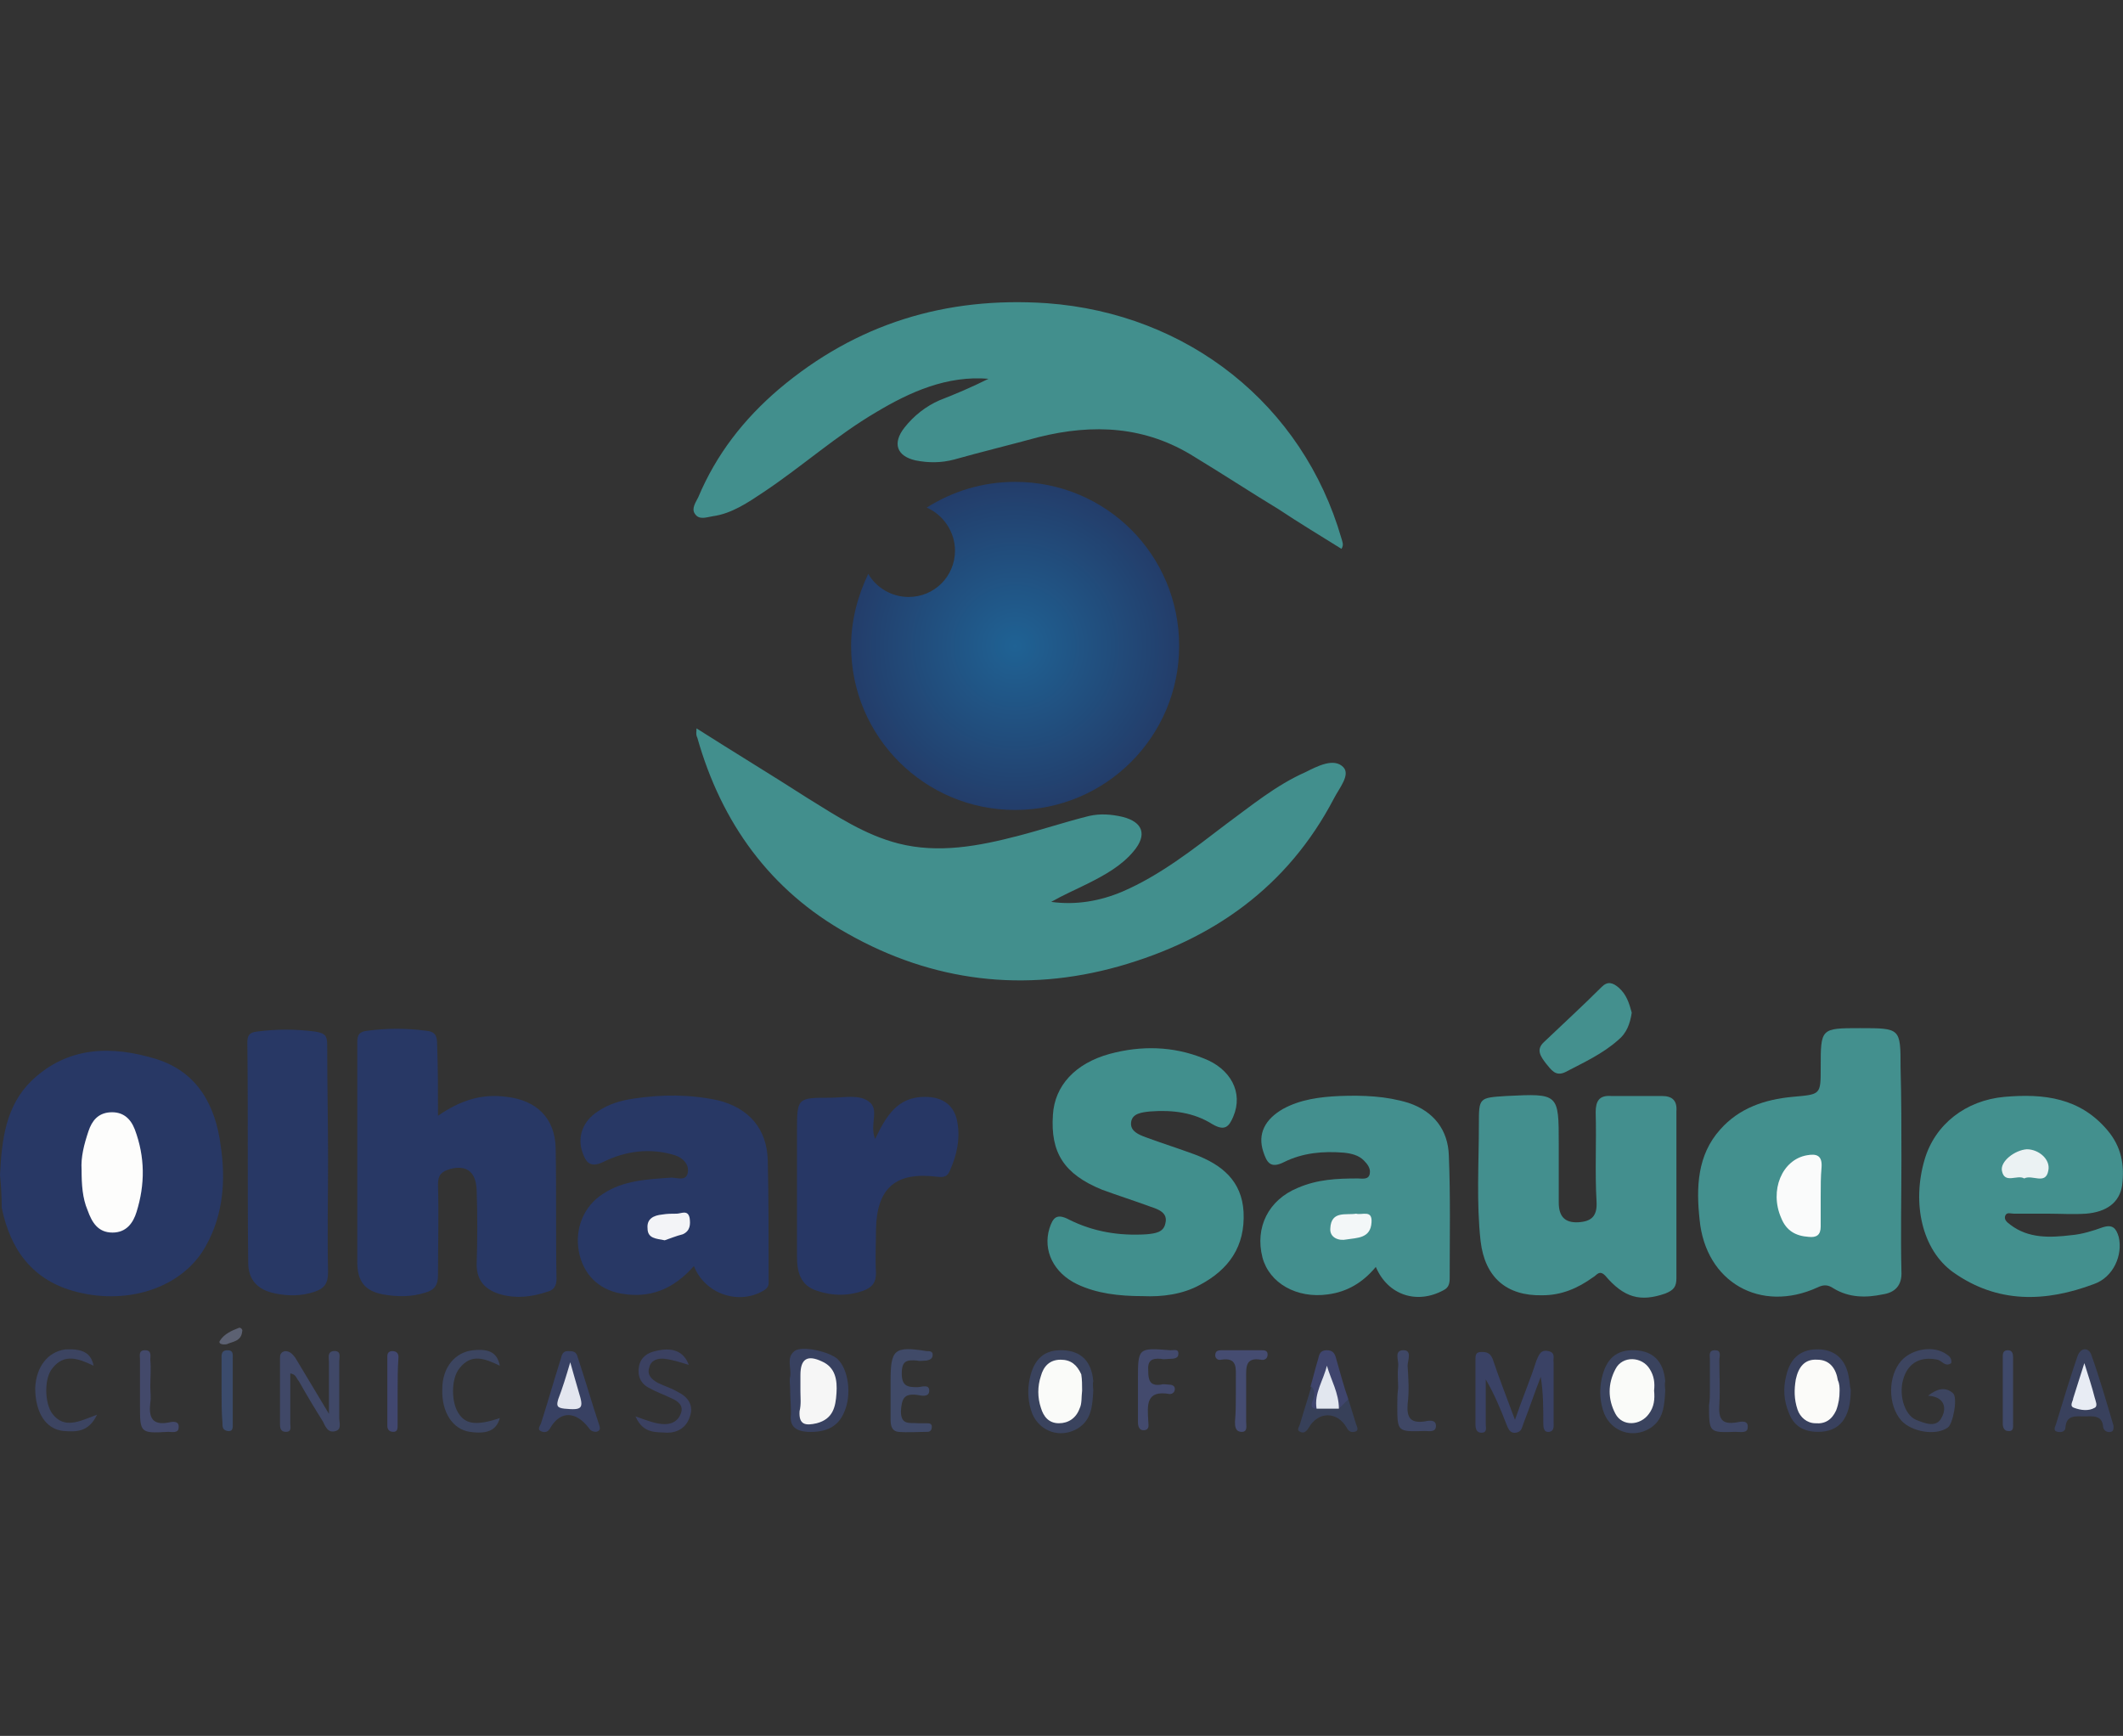 <?xml version="1.0" encoding="utf-8"?>
<!-- Generator: Adobe Illustrator 25.0.0, SVG Export Plug-In . SVG Version: 6.00 Build 0)  -->
<svg version="1.1" id="Camada_1" xmlns="http://www.w3.org/2000/svg" xmlns:xlink="http://www.w3.org/1999/xlink" x="0px" y="0px"
	 viewBox="0 0 247.2 202.1" style="enable-background:new 0 0 247.2 202.1;" xml:space="preserve">
<rect x="0" y="0" width="247.2" height="202.1" fill="#333333" stroke="none"/>
<style type="text/css">
	.st0{display:none;}
	.st1{display:inline;fill:#FFBA26;}
	.st2{display:inline;fill:#EDD3A3;}
	.st3{display:inline;fill:#EDEAF1;}
	.st4{display:inline;fill:#EBF1EC;}
	.st5{display:inline;fill:#F6E8E3;}
	.st6{display:inline;fill:#29BF92;}
	.st7{display:inline;fill:#896CA1;}
	.st8{display:inline;fill:#FF1D37;}
	.st9{display:inline;fill:#FEFEFE;}
	.st10{display:inline;fill:#FDFEFD;}
	.st11{display:inline;fill:#FDFDFD;}
	.st12{fill:#428F8D;}
	.st13{fill:#43908E;}
	.st14{fill:#283865;}
	.st15{fill:#418F8D;}
	.st16{fill:#438F8E;}
	.st17{fill:#273765;}
	.st18{fill:#44908E;}
	.st19{fill:#3A4265;}
	.st20{fill:#404867;}
	.st21{fill:#3A435E;}
	.st22{fill:#39415E;}
	.st23{fill:#384160;}
	.st24{fill:#3D4560;}
	.st25{fill:#39415D;}
	.st26{fill:#384163;}
	.st27{fill:#404A68;}
	.st28{fill:#3B4161;}
	.st29{fill:#3C4461;}
	.st30{fill:#3C4560;}
	.st31{fill:#454C71;}
	.st32{fill:#434A6D;}
	.st33{fill:#43496A;}
	.st34{fill:#3F4765;}
	.st35{fill:#3F456D;}
	.st36{fill:#374059;}
	.st37{fill:#3B4B6C;}
	.st38{fill:#41476F;}
	.st39{fill:#3F496A;}
	.st40{fill:#5C6172;}
	.st41{fill:#FAFBFB;}
	.st42{fill:#FDFDFC;}
	.st43{fill:#EBF2F3;}
	.st44{fill:#F3F7F8;}
	.st45{fill:#F3F4F7;}
	.st46{fill:#FAFBF9;}
	.st47{fill:#FBFBF9;}
	.st48{fill:#F6F6F6;}
	.st49{fill:#E8ECF4;}
	.st50{fill:#E3E6EF;}
	.st51{fill:#E2E7EF;}
	.st52{display:none;fill:#EEF5F6;}
	.st53{display:inline;}
	.st54{fill:#EF7F0C;}
	.st55{fill:#212C55;}
	.st56{fill:#EF800C;}
	.st57{fill:#1E4F9C;}
	.st58{fill:#1B4C9B;}
	.st59{fill:#1C4D9B;}
	.st60{fill:#1B4D9B;}
	.st61{fill:#1A4C9B;}
	.st62{fill:#1A4B9A;}
	.st63{fill:#1D4E9C;}
	.st64{fill:#1C4D9C;}
	.st65{fill:#2E5BA4;}
	.st66{fill:#2C59A2;}
	.st67{fill:#184A9A;}
	.st68{fill:#2C5AA3;}
	.st69{fill:#4C73B1;}
	.st70{fill:#F5AC5F;}
	.st71{fill:#3863A8;}
	.st72{fill:#F4A451;}
	.st73{fill:#FEFEFE;}
	.st74{fill:#FDFEFE;}
	.st75{fill:#FDFDFD;}
	.st76{fill:#F3F5FA;}
	.st77{fill:#FAFBFD;}
	.st78{fill:url(#SVGID_1_);}
</style>
<g class="st0">
	<path class="st1" d="M0,99.1c0.5-1,0.4-2.1,0.6-3.1c2.5-12.1,12-21,24.2-22.6c0.9-0.1,1.8-0.2,2.7-0.2c11.1,0,22.2,0,33.2,0
		c1.7,0,3,0.8,3.8,2.3c0.7,1.4,0.5,2.9-0.4,4.2c-0.9,1.2-2.2,1.6-3.7,1.7c-1.7,0-3.4,0-5,0c-9.1,0-18.2-0.1-27.2,0
		c-9.4,0-17.2,6.3-19.4,15.5c-3,12.3,6.4,24.6,19.1,24.8c10.8,0.1,21.6,0,32.4,0c2.6,0,4.2,1.2,4.7,3.4c0.4,2.2-1.2,4.4-3.4,4.7
		c-0.4,0-0.7,0-1.1,0c-10.6,0-21.1,0-31.7,0c-14.9-0.1-26.6-10.4-28.5-25.2c0-0.3,0.1-0.6-0.3-0.7c0-0.2,0-0.3,0-0.5
		c0.2-1.3,0.2-2.6,0-3.8C0,99.4,0,99.3,0,99.1z"/>
	<path class="st2" d="M0,99.6c0.4,1.3,0.4,2.6,0,3.8C0,102.1,0,100.9,0,99.6z"/>
	<path class="st3" d="M100.3,0.2c0-0.1,0-0.1,0-0.2c0.8,0,1.6,0,2.4,0c0,0.1,0,0.1,0,0.2C101.9,0.8,101.1,0.8,100.3,0.2z"/>
	<path class="st4" d="M247.2,100.5c0.1,0,0.1,0,0.2,0c0,0.7,0,1.4,0,2.2h-0.1h-0.1C246.6,102,246.6,101.3,247.2,100.5z"/>
	<path class="st5" d="M102.5,202.8c0,0.1,0,0.1,0,0.2c-0.7,0-1.4,0-2.2,0c0-0.1,0-0.1,0-0.2C101,202.2,101.7,202.2,102.5,202.8z"/>
	<path class="st6" d="M247.2,100.5c0,0.7,0,1.4,0,2.2c-0.8,8.8-4.3,16.1-11.4,21.6c-3.7,2.9-8,4.2-12.5,5c-4,0.8-8,0.7-12.1,0.7
		c-44.3,0-88.6,0-132.9,0c-3.4,0-5.1-1.7-5.1-5.1c0-8.4,0-16.8,0-25.2c0-7.1,0-14.2-0.1-21.3c-0.1-3,1.8-5.3,5.3-5.3
		c29.8,0.1,59.7,0,89.5,0c14.3,0,28.6,0,42.8,0c3,0,5.9,0,8.9,0.1c13.8,0.2,25.8,11,27.4,24.7C247,98.8,247.1,99.7,247.2,100.5z"/>
	<path class="st7" d="M100.3,0.2c0.8,0,1.6,0,2.4,0c13.4,1,23.6,9.7,26.5,22.6c0.4,1.8,0.6,3.6,0.6,5.5c0,10.8,0,21.5,0,32.3
		c0,1.8-0.7,3.3-2.4,4.1c-1.5,0.7-3,0.5-4.3-0.6c-1.1-0.9-1.5-2.1-1.5-3.5c0-10.7,0.1-21.4,0-32.1c-0.1-8.2-4-14.3-11.3-18
		c-12.5-6.3-27.5,2-29,15.9c-0.1,1.1-0.2,2.2-0.2,3.2c0,10.4,0,20.9,0,31.3c0,1.9-1,3.3-2.8,3.9c-1.6,0.6-3.3,0-4.4-1.3
		c-0.7-0.8-0.9-1.8-0.9-2.9c0-10.8-0.1-21.6,0-32.4C73.2,14.3,83.2,2.8,97,0.5C98.1,0.4,99.2,0.3,100.3,0.2z"/>
	<path class="st8" d="M102.5,202.8c-0.7,0-1.4,0-2.2,0c-13.8-0.7-23.8-10.4-26.5-21.9c-0.5-2.1-0.8-4.3-0.8-6.4c0-10.7,0-21.4,0-32
		c0-3.3,2.8-5.4,5.6-4.2c1.6,0.7,2.5,2.1,2.5,4.1c0,10.6-0.1,21.2,0,31.8c0.1,8.5,4,14.9,11.7,18.6c12.3,5.9,26.9-2.2,28.6-15.7
		c0.1-1.1,0.2-2.2,0.2-3.3c0-10.5,0-21,0-31.4c0-3.2,2.9-5.2,5.6-4c1.7,0.8,2.5,2.2,2.5,4c0,3.8,0,7.5,0,11.3c0,7.1,0.1,14.2,0,21.2
		c-0.2,12.8-8.8,23.8-21.2,27.1C106.6,202.4,104.5,202.7,102.5,202.8z"/>
	<path class="st6" d="M17.8,52c1.1,0,2.2,0.3,3.2,1c0.3,0.2,0.8,0.4,0.5,0.9s-0.7,0.3-1.1,0c-2.5-1.8-5.6-0.5-6.8,1.6
		c-1.1,2-0.9,4.4,0.7,6.1c1.6,1.7,3.9,2,5.9,0.8c0.1-0.1,0.2-0.1,0.3-0.2c0.3-0.2,0.7-0.5,1,0c0.4,0.5-0.1,0.8-0.4,1.1
		c-1.2,0.9-2.6,1.2-4.1,1c-3.2-0.4-5.6-3.4-5.4-6.6C11.8,54.4,14.4,52,17.8,52z"/>
	<path class="st6" d="M63.8,62.7c-2.2,1.8-4.7,1.8-6.2,0c-1.5-1.7-1.4-4.4,0.3-6c1.3-1.2,2.9-1.4,4.5-0.9c1.5,0.5,2.4,1.6,2.7,3.2
		c0.2,1.2,0.1,2.5,0.1,3.7c0,0.5,0.1,1.2-0.5,1.3C63.8,64.1,63.9,63.3,63.8,62.7z"/>
	<path class="st6" d="M32.7,59.8c0-1.1,0-2.2,0-3.2c0-0.4,0-0.8,0.4-0.9c0.4-0.1,0.7,0.1,0.8,0.5c0.1,0.5,0.4,0.2,0.6,0.1
		c3.4-1.7,6.1-0.1,6.1,3.7c0,1.1,0,2.2,0,3.2c0,0.4-0.1,0.8-0.7,0.8c-0.5,0-0.5-0.4-0.5-0.8c0-1.3,0-2.6,0-3.8c0-1.1-0.4-2-1.4-2.4
		c-1.1-0.5-2.2-0.4-3.2,0.3c-0.6,0.4-0.9,1.1-0.9,1.9c0,1.3,0,2.6,0,4c0,0.5,0,1-0.6,0.9c-0.5,0-0.6-0.5-0.6-0.9
		C32.7,62,32.7,60.9,32.7,59.8z"/>
	<path class="st6" d="M51.4,55.6c1-0.1,1.9,0.3,2.7,1.1c0.3,0.3,0.6,0.6,0.2,1c-0.3,0.3-0.6,0-0.9-0.2c-1.5-1.1-2.9-1.2-4-0.2
		c-1.1,0.9-1.3,2.9-0.5,4.2c0.8,1.4,2.7,1.9,4.3,1c0.4-0.2,0.8-0.6,1.1-0.1c0.4,0.6-0.2,0.8-0.5,1c-1.4,1-3.5,0.8-4.9-0.2
		c-1.4-1.1-1.9-3.1-1.3-4.9C48,56.6,49.5,55.6,51.4,55.6z"/>
	<path class="st6" d="M23.7,57.3c0-1.5,0-3,0-4.4c0-0.4,0-0.9,0.6-0.9s0.5,0.5,0.5,0.9c0,2.7,0,5.4,0,8c0,1,0.1,1.9,1.4,1.9
		c0.3,0,0.5,0.3,0.5,0.6c0,0.4-0.3,0.5-0.7,0.6c-1.1,0.2-2.2-0.8-2.2-2.2C23.6,60.4,23.7,58.9,23.7,57.3L23.7,57.3z"/>
	<path class="st6" d="M28.5,59.7c0-1.1,0-2.2,0-3.3c0-0.4,0.1-0.7,0.6-0.7s0.6,0.3,0.6,0.7c0,2.3,0,4.6,0,6.9c0,0.4-0.1,0.8-0.6,0.8
		s-0.6-0.4-0.6-0.8C28.5,62,28.5,60.9,28.5,59.7z"/>
	<path class="st6" d="M44.7,59.9c0,1.1,0,2.2,0,3.2c0,0.4,0,0.9-0.5,0.9s-0.7-0.4-0.7-0.8c0-2.2,0-4.5,0-6.7c0-0.4,0.1-0.8,0.6-0.8
		c0.6,0,0.6,0.5,0.6,0.9C44.7,57.6,44.7,58.7,44.7,59.9z"/>
	<path class="st6" d="M31.2,52.1c0,0.4-1.8,2.3-2.2,2.3c-0.3,0-0.4-0.1-0.6-0.4c-0.1-0.2-0.1-0.5,0.1-0.7c0.6-0.6,1.1-1.2,1.8-1.8
		C30.7,51.3,31.2,51.6,31.2,52.1z"/>
	<path class="st6" d="M45.1,53.2C45,53.6,44.8,54,44.2,54c-0.5,0-0.8-0.3-0.8-0.8s0.3-0.8,0.8-0.9C44.7,52.3,45,52.7,45.1,53.2z"/>
	<path class="st9" d="M143.8,93.8c-0.3-3.3-3.2-6.2-6.7-6.7c-3.6-0.5-7.1,1.7-8.4,5c-0.4,1-0.5,2-0.5,3.1c0,3.8,0,7.5,0,11.3
		c0,0.3,0,0.6,0,0.8c-0.1,1.2-0.8,2.1-1.9,2c-1,0-1.7-0.8-1.7-2.1c0-3,0-6.1,0-9.1c0-1.4,0.2-2.8-0.2-4.2l0,0c-0.2-3.2-2.7-6-6-6.8
		c-3.4-0.8-6.9,0.8-8.6,3.8c-0.7,1.3-1,2.7-1,4.1c0,3.8,0,7.7,0,11.5c0,0.4,0,0.7,0,1.1c-0.2,1-1,1.7-1.9,1.6
		c-1-0.1-1.6-0.7-1.6-1.7c0-4.8-0.2-9.5,0.1-14.3c0.3-4.3,3.8-8.3,8.2-9.4c4.8-1.3,8.9,0.1,12.1,3.9c0.6,0.7,0.8,0.8,1.5,0
		c4.2-5.5,13.5-6.5,18.8,0.9c2.4-3.3,5.5-5.3,9.7-5.2c4.1,0,7.4,1.8,9.8,5.2c0.6-0.6,1-1.2,1.6-1.7c3.2-3.1,7-4.2,11.3-3
		c4.4,1.2,7.1,4.3,8.2,8.7c0.2,0.9,0.2,1.7,0.2,2.6c0,3.9,0,7.8,0,11.6c0,1.6-0.6,2.5-1.8,2.5s-1.8-0.9-1.8-2.6c0-4,0-8,0-12
		c-0.1-3.9-2.9-7.1-6.8-7.7c-3.8-0.6-7.5,1.8-8.7,5.5c-0.1,0.4-0.2,0.8-0.2,1.2c0.1,0.1,0.1,0.1,0.1,0.1l-0.1,0.1
		c-0.3,0.5-0.2,1-0.2,1.5c0,3.8,0,7.7,0,11.5c0,1.5-0.7,2.4-1.8,2.3c-1.1,0-1.8-0.9-1.8-2.4c0-3.9,0-7.8,0-11.8
		c0-4.6-3.5-8.2-7.9-8.1c-4.5,0-7.9,3.6-7.9,8.2c0,3.9,0,7.8,0,11.8c0,1.5-0.7,2.3-1.8,2.3s-1.8-0.9-1.8-2.3c0-3.9,0-7.8,0-11.6
		C143.9,94.9,144.1,94.3,143.8,93.8L143.8,93.8z"/>
	<path class="st9" d="M214.3,95c-0.3-3.3-3.1-6.5-6.5-7.5c-3.7-1.1-7.7,0.2-10,3.2c-2.7,3.4-2.7,8-0.1,11.5c2.6,3.5,7,4.6,11.2,3
		c0.3-0.1,0.5-0.2,0.8-0.3c1.1-0.4,2-0.1,2.5,0.8c0.4,0.9,0.1,2-1,2.5c-4.2,1.9-8.4,2.1-12.4-0.3c-3.8-2.2-6-5.6-6.5-10
		c0-0.2-0.1-0.5-0.2-0.7c-0.2-0.4-0.2-0.7,0-1.1c0.3-1.7,0.7-3.3,1.4-4.9c2.3-5.8,9-8.1,13.4-7.6c5.4,0.6,10.1,5,11.2,10.4
		c0.3,1.5,0.2,2.9,0.2,4.4c0,2.9,0,5.8,0,8.8c0,1.6-0.6,2.4-1.9,2.4c-1.2,0-1.8-0.8-1.8-2.3c0-3.4,0-6.9,0-10.3
		c0-0.6,0.1-1.1-0.2-1.6C214.2,95.2,214.2,95.1,214.3,95C214.2,95,214.3,95,214.3,95z"/>
	<path class="st10" d="M95,96.6c0-3.4,0-6.9,0-10.3c0-1.6,0.6-2.4,1.8-2.4c1.2,0,1.8,0.8,1.8,2.3c0,6.9,0,13.9,0,20.8
		c0,1.7-1.2,2.7-2.6,2c-0.8-0.4-1.1-1.1-1-2C95,103.7,95,100.1,95,96.6z"/>
	<path class="st10" d="M109.8,124.1c-1.7,1.5-3.5,1.9-5.4,0.9c-1.6-0.8-2.6-2.7-2.4-4.5c0.2-2,1.4-3.5,3.3-4.1
		c2.9-0.9,5.9,1.2,6,4.2c0,1.2,0,2.3,0,3.5c0,0.6,0.3,1.3-0.6,1.4S110,124.7,109.8,124.1z"/>
	<path class="st10" d="M148.7,121.2c-1,0-1.9,0-2.9,0c-0.7,0-0.7,0.2-0.5,0.8c0.5,1.8,2.7,2.7,4.6,1.9c0.2-0.1,0.4-0.2,0.5-0.3
		c0.4-0.3,0.9-0.6,1.2,0c0.4,0.7-0.2,0.9-0.7,1.1c-1.7,1-3.9,0.9-5.4-0.2s-2.2-3.2-1.6-5.3c0.5-1.8,2.1-3.1,3.9-3.2
		c2-0.1,3.6,0.8,4.3,2.6c0.1,0.4,0.2,0.8,0.3,1.2c0.2,0.9-0.1,1.4-1.1,1.3C150.5,121.1,149.6,121.2,148.7,121.2z"/>
	<path class="st10" d="M212.2,120.8c0,2.8-1.9,4.7-4.6,4.7c-2.7,0-4.7-2-4.7-4.7s2-4.7,4.7-4.7C210.2,116.1,212.2,118.1,212.2,120.8
		z"/>
	<path class="st11" d="M168.2,125.5c-1.2,0-2.4-0.3-3.3-1.1c-0.4-0.3-0.7-0.6-0.3-1.1c0.4-0.4,0.8-0.4,1.1,0c1,0.9,2.2,1,3.4,0.8
		c0.7-0.1,1.2-0.4,1.3-1.2c0.1-0.7-0.5-1.1-1.1-1.3c-0.9-0.3-1.8-0.4-2.7-0.7c-1.1-0.4-1.9-1-1.9-2.3s0.8-1.9,2-2.3
		c1.6-0.5,3.1-0.3,4.4,0.9c0.3,0.3,0.7,0.7,0.3,1.1s-0.8,0.3-1.2-0.1c-0.8-0.8-1.8-0.8-2.8-0.7c-0.6,0.1-1.2,0.3-1.3,1.1
		c-0.1,0.7,0.4,1,1,1.2c0.5,0.2,1.1,0.3,1.6,0.4c2.2,0.5,3.2,1.4,3,2.9C171.7,124.5,170.2,125.5,168.2,125.5z"/>
	<path class="st11" d="M187.6,125.5c-1.5,0-2.7-0.3-3.6-1.1c-0.4-0.3-0.6-0.7-0.2-1.1c0.4-0.4,0.8-0.3,1.1,0c1,0.9,2.2,0.9,3.4,0.8
		c0.7-0.1,1.2-0.5,1.3-1.2c0-0.7-0.5-1.1-1.1-1.2c-0.8-0.2-1.7-0.4-2.5-0.7c-1.4-0.4-2-1.2-2-2.4c0-1.1,0.7-2,2.1-2.3
		c1.6-0.4,3.1-0.2,4.3,1c0.3,0.3,0.6,0.6,0.2,1c-0.3,0.3-0.8,0.3-1.1,0c-0.9-0.9-1.9-0.9-3-0.8c-0.6,0.1-1.1,0.4-1.1,1
		s0.3,1,0.9,1.1c0.6,0.2,1.1,0.4,1.7,0.5c0.6,0.1,1.1,0.3,1.6,0.5c0.9,0.4,1.4,1,1.4,2s-0.5,1.7-1.3,2.2
		C189,125.4,188.2,125.6,187.6,125.5z"/>
	<path class="st11" d="M128.3,125.5c-2,0-3.8-1.2-4.4-3.1c-0.7-2,0-4.2,1.6-5.4c1.5-1.1,3.6-1.2,5.2-0.1c0.2,0.2,0.4,0.3,0.6,0.5
		c0.3,0.3,0.6,0.7,0.2,1.1c-0.4,0.4-0.7,0.2-1-0.1c-0.5-0.5-1.1-0.8-1.8-0.9c-1.5-0.2-2.6,0.4-3.2,1.6c-0.7,1.4-0.5,3.1,0.6,4.1
		c0.9,0.9,2.5,1.2,3.8,0.6c0.2-0.1,0.4-0.2,0.5-0.3c0.4-0.2,0.8-0.4,1.1,0c0.4,0.5,0,0.8-0.4,1.1
		C130.2,125.2,129.3,125.5,128.3,125.5z"/>
	<path class="st11" d="M96.8,82.9c-1,0-1.9-0.8-1.9-1.9c0-1,0.8-1.8,1.8-1.8s1.9,0.8,1.9,1.9C98.6,82.1,97.8,82.9,96.8,82.9z"/>
	<path class="st6" d="M94.7,85.7c0,7.3,0,14.6,0,21.9h-0.1C94.6,100.3,94.6,93,94.7,85.7C94.7,85.7,94.7,85.7,94.7,85.7z"/>
	<path class="st6" d="M186.7,107.9c0-4.9,0-9.7,0-14.6h0.1c0,4.9,0,9.7,0,14.6C186.8,107.9,186.8,107.9,186.7,107.9z"/>
	<path class="st6" d="M124.3,94c0,4.6,0,9.2,0,13.9c-0.4-0.2-0.2-0.5-0.2-0.7c0-4,0-8.1,0-12.1C124.1,94.8,123.9,94.3,124.3,94
		L124.3,94z"/>
	<path class="st6" d="M167.2,94c0-0.1,0-0.1,0-0.2c0.3,0.2,0.2,0.6,0.2,0.9c0,4.2,0,8.4,0,12.6c0,0.2,0,0.3-0.3,0.4
		C167.2,103.1,167.2,98.6,167.2,94z"/>
	<path class="st6" d="M143.8,93.8c0,4.6,0,9.3,0,13.9c-0.4-0.2-0.3-0.5-0.3-0.7c0-4,0-8.1,0-12.1C143.5,94.5,143.4,94.1,143.8,93.8
		L143.8,93.8z"/>
	<path class="st6" d="M214.3,95c0,0.1,0.1,0.1,0,0.2c0,4.3,0,8.5,0,12.8c-0.1,0-0.2,0-0.3,0c0-2.5,0-5,0-7.5c0-1.4,0-2.9,0-4.3
		C214,95.7,213.9,95.3,214.3,95z"/>
	<path class="st6" d="M192,96c0,0.4,0,0.7,0,1.1c0,0.3-0.1,0.5-0.1,0.8h-0.1c0-0.8,0-1.6,0-2.3h0.1C191.9,95.7,192,95.9,192,96z"/>
	<path class="st9" d="M63.9,59.9c0,1.8-1.3,3.1-3.1,3.1s-3.2-1.5-3.1-3.3c0.1-1.7,1.5-3.1,3.2-3.1C62.6,56.6,63.9,58,63.9,59.9z"/>
	<path class="st6" d="M109.9,120.8c0,2-1.3,3.3-3.3,3.3c-1.8,0-3.2-1.4-3.2-3.3s1.4-3.4,3.3-3.4C108.7,117.5,110,118.9,109.9,120.8z
		"/>
	<path class="st6" d="M145.3,120c0.3-1.5,1.1-2.3,2.4-2.5c1.6-0.2,2.7,0.4,3.2,1.7c0.2,0.5,0.3,0.8-0.5,0.8
		C148.8,119.9,147.1,120,145.3,120z"/>
	<path class="st6" d="M210.7,120.9c0,2-1.3,3.3-3.3,3.3c-1.9,0-3.2-1.4-3.2-3.3c0-2,1.4-3.3,3.3-3.3
		C209.5,117.5,210.7,118.8,210.7,120.9z"/>
</g>
<g>
	<path class="st12" d="M115.1,44.1c-4.8-0.4-9.1,1.5-13.1,3.9c-4.6,2.7-8.6,6.3-13.1,9.3c-1.8,1.2-3.7,2.5-5.9,2.8
		c-0.7,0.1-1.6,0.5-2.1-0.3c-0.4-0.6,0.1-1.3,0.4-1.9c2.1-5,5.3-9.1,9.4-12.6c9-7.6,19.4-10.8,31.2-10c16.4,1.2,29.8,11.8,34.3,27.4
		c0.1,0.4,0.3,0.7,0,1.2c-2.4-1.5-4.9-3-7.3-4.6c-3.3-2-6.5-4.1-9.8-6.1c-5.7-3.6-11.8-3.9-18.2-2.3c-3.3,0.9-6.6,1.7-9.8,2.6
		c-1.5,0.4-3,0.4-4.5,0.1c-2.2-0.5-2.7-2-1.3-3.8c1.1-1.4,2.5-2.5,4.1-3.2C111.2,45.9,113.1,45.1,115.1,44.1z"/>
	<path class="st12" d="M81.1,84.8c4.4,2.8,8.7,5.4,12.9,8.1c3.4,2.1,6.7,4.3,10.6,5.3c4.7,1.2,9.4,0.3,14-0.9
		c2.7-0.7,5.4-1.6,8.2-2.3c1.3-0.3,2.6-0.2,3.9,0.1c2.4,0.6,2.9,2.1,1.3,4c-1.4,1.7-3.4,2.8-5.4,3.8c-1.4,0.7-2.8,1.3-4.2,2.1
		c2.9,0.4,5.7-0.1,8.3-1.2c4.4-1.9,8.2-4.9,12-7.8c3-2.2,5.9-4.6,9.3-6.1c1.4-0.7,3.3-1.7,4.4-0.6c0.9,0.9-0.5,2.5-1.1,3.7
		c-5.4,10.3-14.1,16.4-25,19.5c-11,3.1-21.7,1.8-31.6-3.8c-9-5-14.7-12.9-17.5-22.8C81,85.5,81.1,85.2,81.1,84.8z"/>
	<path class="st13" d="M221.4,135c0,4.3-0.1,8.7,0,13c0.1,1.7-0.8,2.5-2.2,2.7c-1.9,0.4-3.9,0.4-5.7-0.7c-0.6-0.4-1.1-0.5-1.9-0.1
		c-6.6,3-13-0.6-13.7-7.9c-0.4-3.7-0.3-7.5,2.4-10.5c2.2-2.5,5.2-3.5,8.4-3.8c3.3-0.3,3.3-0.2,3.3-3.4c0-4.6,0-4.6,4.6-4.6
		c4.7,0,4.7,0,4.7,4.6C221.4,127.9,221.4,131.4,221.4,135C221.4,135,221.4,135,221.4,135z"/>
	<path class="st14" d="M0,136.8c0.2-4.2,0.7-8.1,3.7-11c4.2-4,9.3-4.1,14.5-2.5c4.8,1.5,6.9,5.4,7.5,10.1c0.6,4,0.3,8-1.7,11.6
		c-2.6,4.8-8.9,7-15.1,5.4c-5.1-1.3-7.7-4.9-8.7-9.8C0.2,139.1,0.1,137.8,0,136.8z"/>
	<path class="st14" d="M51,129.9c2.6-1.8,5.1-2.6,8-2.2c3.5,0.4,5.6,2.5,5.7,5.9c0.1,5.1,0,10.2,0.1,15.3c0,0.8-0.3,1.3-1.1,1.5
		c-1.8,0.6-3.6,0.8-5.4,0.3c-1.7-0.5-2.8-1.5-2.8-3.5c0.1-2.9,0.1-5.8,0-8.7c-0.1-2.1-1.2-2.9-3.1-2.4c-1,0.3-1.4,0.7-1.4,1.8
		c0.1,3.5,0,7.1,0,10.6c0,1.1-0.4,1.7-1.5,2c-1.6,0.5-3.2,0.5-4.9,0.2c-2.1-0.4-3-1.5-3-3.8c0-8.5,0-17,0-25.5
		c0-0.9,0.2-1.3,1.2-1.4c2.3-0.3,4.5-0.3,6.8,0c1.1,0.1,1.3,0.6,1.3,1.6C51,124.3,51,126.9,51,129.9z"/>
	<path class="st15" d="M133.1,150.9c-2.8,0-5.4-0.3-7.7-1.4c-2.7-1.3-4-3.9-3.2-6.5c0.4-1.2,0.8-1.8,2.3-1c2.8,1.4,5.8,1.9,9,1.7
		c1-0.1,2-0.2,2.2-1.3c0.3-1.2-0.8-1.6-1.7-1.9c-1.9-0.7-3.8-1.3-5.7-2c-4.4-1.8-6-4.3-5.7-8.7c0.2-3.4,2.6-6,6.6-7.1
		c3.7-1,7.4-0.9,10.9,0.5c3.2,1.2,4.7,4,3.5,6.8c-0.5,1.2-1,1.7-2.4,0.9c-2.2-1.4-4.7-1.7-7.3-1.5c-0.9,0.1-2.1,0.2-2.2,1.3
		c-0.1,1,0.9,1.4,1.7,1.7c1.9,0.7,3.8,1.3,5.7,2c3.2,1.2,5.5,3.1,5.7,6.7c0.2,4-1.7,6.7-5.1,8.5C137.7,150.7,135.3,151,133.1,150.9z
		"/>
	<path class="st16" d="M195.2,139.2c0,3.2,0,6.4,0,9.6c0,1-0.3,1.4-1.3,1.8c-2.9,1-4.8,0.5-7-2.1c-0.7-0.7-1,0-1.4,0.2
		c-1.8,1.3-3.7,2.1-5.9,2.1c-4.2,0.1-6.7-2.1-7.2-6.3c-0.5-4.5-0.2-9.1-0.2-13.6c0-3.1,0-3.1,3.2-3.3c6.1-0.3,6.1-0.3,6.1,5.6
		c0,2.3,0,4.5,0,6.8c0,1.5,0.6,2.4,2.3,2.3c1.5-0.1,2.2-0.7,2.1-2.4c-0.2-3.5,0-6.9-0.1-10.4c0-1.3,0.4-2,1.8-1.9c1.9,0,3.9,0,5.9,0
		c1.2,0,1.8,0.5,1.7,1.8C195.2,132.8,195.2,136,195.2,139.2z"/>
	<path class="st13" d="M238.5,141.3c-1.3,0-2.6,0-4,0c-0.4,0-0.8-0.2-1,0.2c-0.2,0.5,0.2,0.8,0.6,1.1c2.1,1.6,4.6,1.5,7.1,1.2
		c1.2-0.1,2.5-0.5,3.6-0.9c1.2-0.4,1.6,0.1,1.9,1.1c0.5,2.1-0.6,4.7-2.9,5.5c-5.6,2.1-11.2,2.3-16.4-1.4c-3.6-2.6-4.8-8-3.3-13.1
		c1.2-4.1,4.8-6.9,9.3-7.3c4.6-0.4,8.8,0.1,12,3.9c1.6,1.9,2,4,1.7,6.4c-0.3,2-1.8,3.1-4.2,3.3C241.4,141.4,239.9,141.3,238.5,141.3
		C238.5,141.3,238.5,141.3,238.5,141.3z"/>
	<path class="st16" d="M160.2,147.5c-1.5,1.8-3.3,2.9-5.6,3.2c-3.6,0.5-6.8-1.3-7.6-4.3c-0.9-3.5,0.7-6.7,4.1-8.1
		c2.3-1,4.6-1.1,7-1.1c0.5,0,1.3,0.2,1.4-0.6c0.1-0.6-0.3-1.1-0.7-1.5c-0.6-0.6-1.4-0.8-2.3-0.9c-2.4-0.2-4.8,0-7,1.1
		c-1.6,0.8-2,0-2.4-1.2c-0.7-2.1,0.2-3.8,2.3-5c2-1.1,4.3-1.4,6.6-1.5c2.7-0.1,5.4,0,8,0.8c3,1,4.6,3.2,4.7,6.1
		c0.2,4.8,0.1,9.6,0.1,14.3c0,0.6-0.1,1.1-0.7,1.4C165,151.9,161.6,150.8,160.2,147.5z"/>
	<path class="st14" d="M80.8,147.4c-2.4,2.7-5.1,3.8-8.5,3.2c-2.7-0.5-4.4-2.3-4.9-4.9c-0.5-2.7,0.6-5.3,2.8-6.7
		c2.4-1.6,5.2-1.7,8-1.9c0.6,0,1.8,0.5,1.9-0.7c0.1-0.9-0.6-1.6-1.5-1.9c-2.9-0.9-5.8-0.5-8.4,0.8c-1.5,0.7-2,0-2.4-1.2
		c-0.6-1.8,0.1-3.6,1.8-4.7c1.3-0.9,2.8-1.3,4.2-1.5c3.3-0.5,6.5-0.5,9.8,0.2c3.6,0.9,5.7,3.3,5.8,7c0.1,4.6,0.1,9.2,0.1,13.8
		c0,0.5,0.1,0.9-0.5,1.3C86.1,152,82.1,150.7,80.8,147.4z"/>
	<path class="st17" d="M101.9,132.6c1.3-2.7,2.6-4.9,5.8-4.9c2.1,0,3.5,1,3.8,3.1c0.3,1.9-0.1,3.7-0.9,5.5c-0.3,0.7-0.7,0.8-1.5,0.7
		c-4.8-0.6-7,1.3-7.1,6.1c0,1.7-0.1,3.4,0,5.1c0,1.1-0.4,1.6-1.3,2c-1.8,0.7-3.7,0.7-5.5,0.1c-2-0.6-2.4-2.2-2.4-4c0-4,0-7.9,0-11.9
		c0-0.9,0-1.8,0-2.6c0-4,0-4,3.9-4c1.5,0,3.3-0.4,4.4,0.4C102.5,129.1,101.2,130.9,101.9,132.6z"/>
	<path class="st14" d="M38.2,135.1c0,4.3-0.1,8.7,0,13c0,1.3-0.4,1.9-1.6,2.3c-1.5,0.5-3,0.5-4.5,0.2c-2.1-0.4-3.2-1.6-3.2-3.6
		c-0.1-8.5,0-17.1-0.1-25.6c0-0.8,0.2-1.2,1.1-1.3c2.3-0.3,4.5-0.3,6.8,0c1.2,0.2,1.4,0.5,1.4,1.6C38.1,126.2,38.2,130.7,38.2,135.1
		C38.2,135.1,38.2,135.1,38.2,135.1z"/>
	<path class="st18" d="M190,117.9c-0.2,1.3-0.6,2.4-1.6,3.2c-1.8,1.6-4,2.6-6.1,3.7c-1.2,0.6-1.7-0.3-2.3-1
		c-0.6-0.8-1.2-1.6-0.2-2.5c2.2-2.1,4.5-4.2,6.7-6.4c0.7-0.7,1.3-0.5,2,0.1C189.4,115.8,189.7,116.8,190,117.9z"/>
	<path class="st19" d="M176.4,165.3c0.9-2.6,1.8-4.7,2.5-6.9c0.3-0.7,0.5-1.3,1.4-1.1c0.9,0.2,0.5,0.9,0.6,1.3c0,2.3,0,4.7,0,7
		c0,0.4,0.1,1-0.5,1.1c-0.7,0.1-0.7-0.6-0.7-1.1c0-1.7,0-3.5-0.3-5.3c-0.7,1.8-1.3,3.6-2,5.4c-0.2,0.5-0.2,1-0.9,1.1
		c-0.7,0.1-0.9-0.5-1.1-1c-0.7-1.8-1.4-3.5-2.4-5.2c0,1.7,0,3.5,0,5.2c0,0.4,0.2,1-0.5,1c-0.6,0-0.7-0.5-0.7-1c0-2.5,0-5,0-7.5
		c0-0.5,0-0.9,0.7-0.9c0.6,0,1,0.1,1.3,0.8C174.5,160.3,175.4,162.6,176.4,165.3z"/>
	<path class="st20" d="M33.8,159.9c0,2,0,3.9,0,5.8c0,0.4,0.2,1-0.5,1c-0.6,0-0.7-0.4-0.7-0.9c0-2.6,0-5.2,0-7.7
		c0-0.4,0.1-0.7,0.6-0.8c0.6,0,0.9,0.4,1.2,0.8c1.2,2,2.4,4,3.9,6.5c0-2.4,0-4.2,0-6.1c0-0.4-0.2-1.1,0.5-1.2c1-0.1,0.7,0.7,0.7,1.2
		c0,2.2,0,4.4,0,6.6c0,0.5,0.3,1.3-0.4,1.5c-0.9,0.3-1.2-0.5-1.5-1.1c-1-1.6-1.9-3.1-2.8-4.7C34.5,160.5,34.5,160,33.8,159.9z"/>
	<path class="st21" d="M127.3,161.9c-0.1,1.8-0.2,3.4-1.8,4.4c-2,1.2-4.4,0.4-5.3-1.7c-0.5-1.3-0.6-2.7-0.3-4.1
		c0.5-2.3,1.7-3.4,3.9-3.3c2.1,0.1,3.3,1.3,3.5,3.6C127.2,161.2,127.3,161.6,127.3,161.9z"/>
	<path class="st21" d="M193.9,161.9c-0.1,1.8-0.2,3.4-1.8,4.4c-2,1.2-4.4,0.4-5.3-1.7c-0.5-1.3-0.6-2.7-0.3-4.1
		c0.5-2.3,1.7-3.4,3.9-3.3c2.1,0.1,3.3,1.3,3.5,3.6C193.8,161.2,193.9,161.6,193.9,161.9z"/>
	<path class="st22" d="M215.5,161.8c0,3.3-1.3,4.9-3.8,4.9c-1.6,0-2.8-0.6-3.4-2.2c-0.6-1.4-0.7-2.9-0.3-4.4c0.5-2.1,1.8-3.1,3.9-3
		c1.9,0.1,3.1,1.3,3.4,3.4C215.4,161,215.4,161.5,215.5,161.8z"/>
	<path class="st23" d="M92,161.6c0-0.4-0.1-0.9,0-1.3c0.2-1-0.5-2.2,0.5-3c0.9-0.7,4.1,0.1,5,0.9c1.3,1.2,1.7,4.2,0.8,6.2
		c-0.7,1.7-2.1,2.4-4.3,2.3c-1.4-0.1-2.1-0.7-1.9-2.1C92.1,163.6,92,162.6,92,161.6z"/>
	<path class="st24" d="M224.5,162.5c1-0.8,2-1.1,2.9-0.3c0.6,0.5,0,3.6-0.6,4c-1.4,1-4.2,0.5-5.4-0.8c-1.6-1.8-1.6-5.2,0-7
		c1.3-1.4,3.8-1.8,5.3-0.7c0.3,0.2,0.6,0.5,0.5,1c-0.7,0.5-1.1-0.3-1.6-0.4c-1.9-0.4-3.3,0.3-3.9,2c-0.7,1.9,0,4.4,1.4,5
		c1,0.4,2.4,1,3-0.3C226.7,163.9,226.4,162.6,224.5,162.5z"/>
	<path class="st25" d="M246.1,166c0,0.4,0,0.6-0.3,0.7c-0.4,0.1-0.8-0.1-0.9-0.5c-0.1-1.5-1.2-1.3-2.2-1.3c-1,0-2.1-0.2-2.2,1.3
		c0,0.4-0.4,0.6-0.9,0.5c-0.6-0.1-0.3-0.6-0.2-0.9c0.8-2.6,1.6-5.3,2.5-7.9c0.4-1.1,1.3-1,1.6-0.2
		C244.5,160.5,245.3,163.3,246.1,166z"/>
	<path class="st26" d="M69.8,166c0.1,0.3,0.1,0.6-0.4,0.7c-0.3,0-0.6-0.1-0.8-0.4c-1.5-2-3.3-2.1-4.5-0.1c-0.2,0.4-0.5,0.6-0.9,0.5
		c-0.8-0.2-0.3-0.7-0.2-1c0.8-2.5,1.5-5,2.3-7.5c0.1-0.4,0.2-0.9,0.8-0.9c0.5,0,0.9,0,1.1,0.5C68.1,160.5,68.9,163.3,69.8,166z"/>
	<path class="st27" d="M103.7,161.7c0-0.3,0-0.6,0-0.9c0-3.7,0.4-4.1,4.2-3.5c0.3,0,0.7,0,0.7,0.4c0,0.5-0.3,0.6-0.7,0.7
		c-0.4,0-0.8,0.1-1.1,0c-1.2-0.1-1.8,0-1.8,1.5c0,1.5,0.7,1.6,1.8,1.6c0.5,0,1.4-0.4,1.4,0.4c0,0.8-0.9,0.6-1.4,0.5
		c-1.6-0.2-1.8,0.5-1.9,1.9c0,1.7,1.1,1.3,2,1.4c0.4,0,0.8,0,1.1,0c0.3,0,0.5,0.1,0.5,0.4c0,0.4-0.2,0.6-0.5,0.6
		c-1.1,0-2.3,0.1-3.4,0c-0.8-0.1-0.9-0.8-0.9-1.4C103.7,164,103.7,162.8,103.7,161.7z"/>
	<path class="st28" d="M74,164.9c1.4,0.5,2.4,0.9,3.4,0.9c0.9,0,1.6-0.4,1.9-1.3c0.3-0.9-0.4-1.4-1.1-1.7c-0.8-0.4-1.7-0.7-2.6-1.2
		c-1-0.5-1.4-1.4-1.2-2.5c0.2-1.1,1-1.6,1.9-1.8c2-0.5,3.3,0,3.9,1.6c-1-0.3-1.9-0.6-2.8-0.7c-0.7-0.1-1.6,0.1-1.8,1
		c-0.3,0.9,0.3,1.4,1,1.8c0.8,0.4,1.6,0.6,2.4,1.1c1.2,0.6,1.8,1.6,1.3,2.9c-0.4,1.2-1.4,1.8-2.6,1.8C76.5,166.7,74.9,167,74,164.9z
		"/>
	<path class="st29" d="M10.9,159c-1.7-0.8-3.4-1.5-4.8,0.3c-1,1.2-0.9,4.1,0,5.3c1.4,1.8,3.1,0.9,5.2,0.1c-1,2.1-2.5,2-3.9,1.9
		c-2.1-0.2-3.3-2.2-3.3-5c0.1-2.4,1.4-4.2,3.5-4.5C9.6,157,10.6,157.5,10.9,159z"/>
	<path class="st30" d="M58.2,165.1c-0.4,1.4-1.4,1.9-3.5,1.6c-2-0.3-3.3-2.3-3.2-5c0-2.5,1.5-4.3,3.6-4.5c1.9-0.2,2.8,0.3,3.1,1.8
		c-1.7-0.8-3.3-1.5-4.7,0.3c-1,1.2-1,4.1,0,5.4C54.3,165.8,55.5,166,58.2,165.1z"/>
	<path class="st31" d="M143.9,162.4c0-0.6,0-1.3,0-1.9c0-1.2,0.2-2.5-1.7-2.2c-0.3,0.1-0.7-0.1-0.7-0.5c0-0.5,0.3-0.6,0.7-0.6
		c1.6,0,3.1,0,4.7,0c0.3,0,0.7,0,0.7,0.5c0,0.5-0.4,0.7-0.8,0.6c-1.8-0.3-1.7,0.9-1.7,2.1c0,1.7,0,3.4,0,5.1c0,0.5,0.2,1.2-0.5,1.2
		c-0.8,0-0.8-0.7-0.8-1.2C143.9,164.4,143.9,163.4,143.9,162.4C143.9,162.4,143.9,162.4,143.9,162.4z"/>
	<path class="st32" d="M132.5,161.8c0-0.4,0-0.8,0-1.1c0-3.8,0-3.8,3.8-3.5c0.4,0,1-0.2,0.9,0.5c0,0.4-0.5,0.5-0.9,0.5
		c-0.4,0-0.8,0.1-1.1,0c-1.1-0.1-1.6,0.2-1.5,1.4c0,1.1,0.2,1.8,1.5,1.6c0.3-0.1,0.6,0,0.9,0c0.3,0,0.7,0.1,0.7,0.5
		c0,0.4-0.3,0.6-0.6,0.6c-2.8-0.5-2.6,1.3-2.5,3.1c0,0.4,0.2,1-0.4,1.1c-0.7,0.1-0.8-0.5-0.8-1C132.5,164.4,132.5,163.1,132.5,161.8
		C132.5,161.8,132.5,161.8,132.5,161.8z"/>
	<path class="st33" d="M17.5,161.4c0,0.6,0.1,1.3,0,1.9c-0.2,1.7,0.2,2.7,2.2,2.3c0.4-0.1,1.2-0.2,1.1,0.6c0,0.7-0.8,0.5-1.2,0.5
		c-3.3,0.2-3.3,0.1-3.3-3.1c0-1.8,0-3.5,0-5.3c0-0.5-0.2-1.1,0.6-1.1c0.8,0,0.6,0.7,0.6,1.1C17.6,159.4,17.5,160.4,17.5,161.4z"/>
	<path class="st34" d="M162.8,161.6c0-0.8-0.1-1.6,0-2.5c0.1-0.7-0.5-1.8,0.5-1.9c1.2-0.1,0.6,1.2,0.6,1.8c0.1,1.5,0.2,3,0,4.5
		c-0.1,1.5,0.3,2.2,1.9,2c0.5-0.1,1.4-0.3,1.4,0.5c0,0.8-0.8,0.6-1.3,0.6c-3.2,0.1-3.2,0.1-3.2-3C162.7,163,162.7,162.3,162.8,161.6
		C162.7,161.6,162.7,161.6,162.8,161.6z"/>
	<path class="st34" d="M199.1,161.7c0-1.1,0-2.3,0-3.4c0-0.5-0.2-1.1,0.6-1.1c0.8,0,0.5,0.7,0.5,1.2c0,1.7,0.1,3.4,0,5.1
		c-0.1,1.6,0.2,2.4,2,2.1c0.5-0.1,1.4-0.3,1.3,0.6c0,0.7-0.9,0.5-1.4,0.5c-3.1,0.1-3.1,0.1-3.1-3.1
		C199.1,163,199.1,162.4,199.1,161.7C199.1,161.7,199.1,161.7,199.1,161.7z"/>
	<path class="st35" d="M152.6,161.4c0.3-1,0.5-1.9,0.8-2.9c0.2-0.5,0.1-1.3,1.1-1.3c1,0,1,0.8,1.2,1.4c0.4,1.4,0.8,2.9,1.3,4.3
		c-0.3,0.5-0.2,1.5-1.2,1c-0.5-1.1-0.7-2.2-1.1-3.4c-0.1-0.3-0.1-0.7-0.1-1.4c-0.1,2-0.5,3.5-1.2,5c-0.9,0.2-1-0.2-0.9-1
		C152.5,162.6,152.9,162,152.6,161.4z"/>
	<path class="st36" d="M155.9,164c0.4-0.4,0.7-0.7,1.1-1.1c0.3,1,0.6,1.9,0.9,2.9c0.1,0.3,0.4,0.8-0.2,0.9c-0.4,0.1-0.7-0.1-0.9-0.5
		c-1.1-1.9-3.3-1.9-4.4,0c-0.3,0.5-0.6,0.7-1,0.5c-0.5-0.2-0.1-0.6,0-1c0.4-1.4,0.9-2.9,1.3-4.3c0.5,0.6,0.4,1.2,0.1,1.8
		c-0.2,0.6,0,0.8,0.6,0.8C154.1,163.4,155,163.4,155.9,164z"/>
	<path class="st37" d="M25.8,161.9c0-1.2,0-2.4,0-3.6c0-0.5-0.1-1.1,0.7-1.1c0.7,0,0.6,0.5,0.6,1c0,2.5,0,5,0,7.5
		c0,0.4,0.1,1-0.6,0.9c-0.6-0.1-0.6-0.5-0.6-1C25.8,164.4,25.8,163.2,25.8,161.9z"/>
	<path class="st38" d="M46.3,162.1c0,1.3,0,2.5,0,3.8c0,0.4,0,0.8-0.5,0.8c-0.5,0-0.7-0.3-0.7-0.7c0-2.7,0-5.4,0-8.1
		c0-0.4,0.2-0.6,0.6-0.6c0.5,0,0.7,0.3,0.7,0.7C46.3,159.3,46.3,160.7,46.3,162.1C46.3,162.1,46.3,162.1,46.3,162.1z"/>
	<path class="st39" d="M234.4,162.1c0,1.2,0,2.4,0,3.6c0,0.4,0.1,1-0.6,0.9c-0.4,0-0.6-0.4-0.6-0.8c0-2.6,0-5.3,0-7.9
		c0-0.4,0.1-0.7,0.6-0.7c0.5,0,0.6,0.4,0.6,0.8C234.4,159.4,234.4,160.8,234.4,162.1C234.4,162.1,234.4,162.1,234.4,162.1z"/>
	<path class="st40" d="M26.4,156.5c-0.6,0.1-1-0.1-0.8-0.4c0.5-0.8,1.4-1.2,2.2-1.5c0.2-0.1,0.5,0.2,0.4,0.4
		C28.1,156.2,27,156.2,26.4,156.5z"/>
	<path class="st41" d="M212,139.2c0,1.2,0,2.4,0,3.6c0,1-0.5,1.3-1.4,1.2c-1.5-0.1-2.6-0.7-3.2-2.2c-1.4-3.2,0.1-6.8,3-7.3
		c1.1-0.2,1.8,0,1.7,1.4C212,137,212,138.1,212,139.2z"/>
	<path class="st42" d="M9.5,136.2c-0.1-1.5,0.3-3,0.8-4.5c0.4-1.2,1.1-2.1,2.5-2.2c1.5-0.1,2.4,0.7,2.9,2c1.2,3.2,1.2,6.4,0.2,9.6
		c-0.4,1.3-1.2,2.4-2.8,2.4c-1.7,0-2.4-1.2-2.9-2.6C9.6,139.5,9.5,137.9,9.5,136.2z"/>
	<path class="st43" d="M235.7,137.2c-0.8-0.5-2.3,0.7-2.6-0.9c-0.2-1.1,1.5-2.4,2.9-2.5c1.4,0,2.8,1.2,2.5,2.5
		C238.2,138,236.6,136.7,235.7,137.2z"/>
	<path class="st44" d="M157.9,141.3c0.7,0.2,1.9-0.5,1.8,1c-0.1,1.9-1.7,1.8-2.9,2c-0.9,0.2-2-0.2-1.9-1.3
		C155,140.9,156.8,141.5,157.9,141.3z"/>
	<path class="st45" d="M77.4,144.4c-1-0.2-2-0.2-2-1.4c-0.1-1.1,0.7-1.5,1.7-1.6c0.6-0.1,1.1-0.1,1.7-0.1c0.5,0,1.3-0.5,1.5,0.5
		c0.1,0.7,0.1,1.5-0.8,1.9C78.7,143.9,78,144.2,77.4,144.4z"/>
	<path class="st46" d="M126,161.9c-0.1,0.8,0,1.5-0.3,2.1c-0.4,1.1-1.3,1.7-2.4,1.7c-1.2,0-1.8-0.8-2.1-1.8c-0.4-1.2-0.4-2.5,0-3.7
		c0.3-1.1,1-1.9,2.3-1.9c1.2,0,1.9,0.6,2.4,1.7C126,160.6,126,161.3,126,161.9z"/>
	<path class="st46" d="M192.6,161.9c0.1,1,0,1.9-0.6,2.7c-1,1.4-3.1,1.5-3.9,0c-0.9-1.7-0.9-3.5,0-5.2c0.8-1.6,3.1-1.5,4,0
		C192.6,160.2,192.7,161,192.6,161.9z"/>
	<path class="st47" d="M214.2,161.9c0,0.8-0.1,1.5-0.4,2.3c-0.5,1.1-1.3,1.6-2.4,1.5c-1,0-1.8-0.7-2.1-1.6c-0.4-1.2-0.4-2.3-0.2-3.5
		c0.3-1.4,1-2.4,2.5-2.3c1.5,0,2.2,1.1,2.4,2.4C214.2,161.1,214.2,161.6,214.2,161.9z"/>
	<path class="st48" d="M93.2,162c0-0.6,0-1.3,0-1.9c0-1.9,0.8-2.4,2.5-1.6c1.6,0.7,1.8,2.2,1.7,3.7c-0.1,1.6-0.4,3-2.3,3.5
		c-1.3,0.3-2.1,0.2-2-1.4C93.3,163.5,93.2,162.7,93.2,162C93.2,162,93.2,162,93.2,162z"/>
	<path class="st49" d="M242.7,158.7c0.5,1.6,0.9,2.8,1.2,4c0.1,0.4,0.4,1,0,1.2c-0.7,0.4-1.6,0.3-2.4,0c-0.6-0.2-0.1-0.8-0.1-1.1
		C241.8,161.5,242.2,160.3,242.7,158.7z"/>
	<path class="st50" d="M66.4,158.6c0.4,1.4,0.7,2.5,1,3.5c0.6,1.9,0.4,2.1-1.7,1.9c-0.9-0.1-0.9-0.4-0.7-1.1
		C65.5,161.6,65.9,160.3,66.4,158.6z"/>
	<path class="st51" d="M155.9,164c-0.9,0-1.7,0-2.6,0c-0.3-1.8,0.8-3.3,1.2-5C155,160.7,155.9,162.2,155.9,164z"/>
</g>
<rect x="-2720.6" y="-1255.6" class="st52" width="5669.3" height="2834.6"/>
<g class="st0">
	<g class="st53">
		<path class="st54" d="M41,108.3c4.1,2.5,8.2,5.1,12.4,7.5c8.2,4.5,16.6,8.4,25.4,11.4c8.8,3.1,17.8,5.3,27,6.6
			c9.2,1.3,18.5,1.6,27.7,1c9.4-0.6,18.6-2.2,27.6-4.8c10-2.9,19.6-7,28.7-12c8.3-4.6,16.1-10,23.4-15.9c7.2-5.8,14-12.1,20.4-18.8
			c0.4,0,0.5,0.1,0.3,0.5c-6,8.2-12.5,15.9-19.5,23.3c-5.4,5.6-11.2,10.9-17.3,15.7c-6.9,5.4-14.3,10-22.2,13.7
			c-5.2,2.5-10.7,4.4-16.3,6c-10.3,2.8-20.8,3.8-31.4,3.3c-11.8-0.5-23.5-2.5-34.8-6.1c-11.6-3.7-22.5-8.9-32.6-15.7
			c-6.4-4.3-12.5-9-18.1-14.2c-0.4-0.4-0.8-0.7-1.2-1.1C40.5,108.1,40.7,108,41,108.3z"/>
		<path class="st55" d="M40.2,57.4c4.1-0.1,7.7,1.1,11.2,2.6c0.6,0.3,0.8,0.7,0.7,1.3c-0.3,1.6-0.8,3.1-1.9,4.4
			c-0.6,0.7-1,0.8-1.9,0.5c-2.7-1.2-5.6-2.2-8.6-2.1c-0.5,0-1,0.1-1.5,0.2c-1.3,0.4-2.3,1.2-2.5,2.7c-0.1,1.4,0.8,2.4,2,2.9
			c2.6,1.2,5.3,2.3,7.9,3.5c2.3,1.1,4.4,2.5,5.8,4.6c3.3,5.1,1.3,12.2-4.2,14.8c-5.1,2.4-10.4,2.2-15.6,0.5c-1.6-0.5-3-1.3-4.5-2
			c-0.9-0.4-1.1-1-0.8-1.9c0.5-1.6,1.3-3,2.4-4.3c0.4-0.5,0.8-0.6,1.4-0.2c3.2,1.7,6.5,3.1,10.2,3c1.9-0.1,3.4-1,3.9-2.5
			c0.4-1.5-0.2-3.1-1.9-4.1c-2.1-1.3-4.5-2-6.8-3c-1.9-0.8-3.6-1.7-5.1-3.1c-4.8-4.3-3.9-11.9,1.8-15.5C34.6,58,37.5,57.3,40.2,57.4
			z"/>
		<path class="st55" d="M188.6,80.7c-0.1,2.4-0.3,4.6-1.2,6.8c-2.2,5.4-7,7.4-12,7c-6.5-0.5-9.9-4.9-10.7-10.7
			c-0.5-3.2-0.3-6.3,0.8-9.4c1.5-4.3,5.1-7,9.6-7.3c2.6-0.2,5.1,0.1,7.4,1.4c3.8,2.1,5.3,5.6,5.8,9.7
			C188.5,79,188.5,79.9,188.6,80.7z"/>
		<path class="st55" d="M55.9,80.9c0.2-2.4,0.3-4.5,1.2-6.6c2.1-5.1,6-7.5,11.5-7.3c6.6,0.2,10.3,4.5,11.3,10.6c0.5,3.1,0.2,6-0.7,9
			c-1.7,5.8-6.7,8.3-12.3,7.9c-6.6-0.5-10.1-5.1-10.7-11C56,82.5,56,81.6,55.9,80.9z"/>
		<path class="st55" d="M202.4,67c2.9,0,5.7,0.8,8.5,1.8c0.6,0.2,0.9,0.5,0.8,1.2c-0.1,1.6-0.7,3-1.7,4.3c-0.6,0.7-1.1,0.2-1.7,0
			c-2-0.9-4.1-1.5-6.3-1.5c-1.5,0-2.3,0.9-2,2.1c0.2,0.8,0.9,1.1,1.5,1.4c1.2,0.5,2.5,0.9,3.7,1.4c1.3,0.5,2.5,1,3.6,1.8
			c2.6,2,3.6,4.6,3.2,7.8c-0.4,3-2.2,5-5,6.1c-5.2,2-10.3,1.2-15.2-1.1c-0.5-0.2-0.7-0.6-0.6-1.1c0.3-1.5,0.9-2.8,1.7-4.1
			c0.5-0.8,1-0.3,1.5-0.1c1.7,0.9,3.5,1.5,5.5,1.7c0.6,0.1,1.3,0,1.9-0.1c0.9-0.1,1.7-0.5,1.9-1.5c0.2-1-0.4-1.7-1.2-2.1
			c-1.2-0.6-2.5-1-3.7-1.5c-1.1-0.4-2.2-0.9-3.2-1.5c-5-3.3-4.9-10.4,0.3-13.5C197.8,67.3,200,67,202.4,67z"/>
		<path class="st55" d="M151.4,67c3.3,0,6.2,0.7,9,1.8c0.6,0.2,0.9,0.5,0.8,1.2c-0.1,1.6-0.7,3-1.6,4.3c-0.5,0.8-1.1,0.4-1.7,0.1
			c-1.8-0.9-3.7-1.4-5.7-1.5c-0.3,0-0.6,0-0.9,0c-0.8,0-1.5,0.4-1.7,1.2c-0.2,0.9,0.1,1.7,1,2c1.4,0.6,2.8,1.1,4.3,1.7
			c1.8,0.7,3.5,1.5,4.8,2.9c3.5,3.9,2.9,11.6-4.8,13.4c-4.6,1-9,0.4-13.2-1.6c-0.7-0.3-0.9-0.7-0.7-1.5c0.3-1.2,0.7-2.3,1.3-3.4
			c0.5-0.9,1-1.1,1.9-0.6c1.6,0.9,3.4,1.4,5.3,1.6c0.7,0.1,1.3,0,2-0.1c0.9-0.1,1.7-0.5,1.9-1.5c0.2-1-0.4-1.7-1.3-2.1
			c-1.3-0.6-2.6-1.1-3.9-1.6c-2.5-1-4.8-2.3-5.9-4.9c-1.5-3.2-0.1-7.8,2.9-9.7C147.1,67.4,149.3,66.9,151.4,67z"/>
		<path class="st55" d="M92.3,72c1-1.9,2.2-3.5,4.2-4.2c1.7-0.6,3.4-0.4,5.1-0.1c0.5,0.1,0.6,0.4,0.6,0.8c-0.2,2.2-0.7,4.3-1.7,6.3
			c-0.2,0.5-0.5,0.4-1,0.3c-1.7-0.4-3.3-0.6-4.8,0.7c-0.9,0.8-1.5,1.6-1.4,2.9c0.1,4.6,0,9.3,0,13.9c0,0.9-0.2,1.1-1.1,1.2
			c-2,0.2-3.9,0.2-5.9,0c-0.9-0.1-1.2-0.4-1.2-1.3c0-4.9,0-9.8,0-14.6c0-2.2,0.1-4.5-1.7-6.3c-0.2-0.2-0.2-0.4-0.1-0.7
			c0.4-1.3,1.1-2.4,2-3.4c0.3-0.3,0.6-0.2,1-0.2c2.4,0.5,4.4,1.6,5.6,4C92,71.5,92.1,71.7,92.3,72z"/>
		<path class="st55" d="M113.1,72c0.9-2,2.1-3.4,4-4.2c1.8-0.7,3.6-0.4,5.3-0.1c0.4,0.1,0.6,0.3,0.5,0.7c-0.2,2.3-0.8,4.4-1.7,6.4
			c-0.2,0.5-0.5,0.4-1,0.3c-2.1-0.6-4-0.4-5.5,1.3c-0.5,0.5-0.7,1.1-0.7,1.9c0,4.8,0,9.5,0,14.3c0,0.9-0.3,1.1-1.1,1.2
			c-2,0.2-3.9,0.2-5.9,0c-0.9-0.1-1.1-0.4-1.1-1.2c0-4.9,0-9.9,0-14.8c0-2.2,0-4.4-1.7-6.2c-0.1-0.2-0.2-0.3-0.1-0.5
			c0.4-1.4,1.1-2.6,2.1-3.6c0.3-0.3,0.7-0.2,1-0.1c2.3,0.5,4.1,1.5,5.3,3.6C112.7,71.3,112.8,71.6,113.1,72z"/>
		<path class="st55" d="M8,85.2c0-0.9-0.1-1.7,0-2.6c0.1-1.1-0.3-1.4-1.4-1.3c-1.8,0.1-3.6,0-5.4,0c-0.7,0-1-0.2-1.1-1
			c-0.2-1.5-0.2-3,0-4.5c0.1-0.7,0.4-1,1.1-1c1.9,0.1,3.9,0,5.8,0.1c0.8,0,1-0.3,1-1c-0.1-2-0.1-4.1-0.1-6.1c0-0.7,0.2-0.9,0.9-1
			c1.7-0.2,3.3-0.2,4.9,0c1,0.1,1.1,0.5,1.1,1.3c-0.1,1.9,0,3.9-0.1,5.8c0,0.9,0.2,1.1,1.1,1.1c1.9-0.1,3.8,0,5.7-0.1
			c0.7,0,1,0.2,1,0.9c0.2,1.5,0.2,3,0,4.6c-0.1,0.7-0.3,0.9-1,0.9c-1.9,0-3.9,0-5.8,0c-0.9,0-1.1,0.3-1,1.1c0.1,2,0,3.9,0.1,5.9
			c0,0.7-0.2,1.1-0.9,1.2c-1.7,0.1-3.4,0.1-5.1,0c-0.7-0.1-1-0.4-1-1.2C8,87.3,7.9,86.3,8,85.2C8,85.2,8,85.2,8,85.2z"/>
		<path class="st55" d="M136.7,82.6c0,3.8,0,7,0,10.1c0,0.8-0.2,1.1-1.1,1.1c-2,0.2-3.9,0.2-5.9,0c-1-0.1-1.3-0.3-1.3-1.3
			c0-5.3,0-10.6,0-15.8c0-2.4-0.5-2.9-2.8-3.3c-0.4-0.1-0.5-0.2-0.6-0.6c-0.3-1.5-0.2-3,0-4.5c0-0.2,0.1-0.5,0.4-0.5
			c2.4-0.3,4.9-0.6,7.3,0c2.3,0.6,3.5,2.3,3.8,4.6C136.9,76,136.6,79.7,136.7,82.6z"/>
		<path class="st56" d="M247,79.4c0,1.2,0,2.4,0,3.6c-0.1,1.5-0.5,3-1.1,4.7c-0.2-0.8-0.3-1.4-0.4-1.9c-1.2-5.1-4.5-8.4-9-10.8
			c-2.8-1.5-5.7-2.5-8.7-3.2c-0.2-0.1-0.4-0.2-0.8-0.3c1.2-0.8,2.4-0.9,3.5-1.1c3.5-0.6,6.9-0.5,10.2,0.9
			C244.3,72.7,246.4,75.5,247,79.4z"/>
		<path class="st55" d="M131.3,64c-3.8,0-4.6-0.8-4.3-4.6c0.2-2.1,0.4-2.3,2.4-2.7c1.6-0.3,3.1-0.3,4.7,0.1c0.8,0.2,1.3,0.7,1.5,1.6
			c0.3,1.1,0.3,2.3,0.1,3.4c-0.2,1.6-0.9,2-2.9,2.2C132.3,64,131.8,64,131.3,64z"/>
		<path class="st57" d="M127.8,103c0,1.9,0,3.8,0,5.6c0,0.3,0.2,0.9-0.4,0.9c-0.7,0-0.6-0.5-0.6-0.9c0-2.2,0-4.3,0-6.5
			c0-0.4-0.3-0.9,0.4-1c0.5-0.1,0.9,0.1,1.2,0.6c1,1.7,2.1,3.3,3.1,5c0.2,0.3,0.3,0.6,0.6,0.7c0.4-0.3,0.2-0.7,0.2-1.1
			c0-1.5,0-3,0-4.5c0-0.3-0.1-0.7,0.5-0.8c0.5,0,0.6,0.3,0.6,0.7c0,2.4,0,4.7,0,7.1c0,0.3,0,0.6-0.3,0.7c-0.4,0.1-0.8,0-1.1-0.3
			c-0.5-0.8-1-1.5-1.5-2.3c-0.8-1.3-1.7-2.7-2.5-4C128,103,127.9,103,127.8,103z"/>
		<path class="st58" d="M160.6,109.7c-2.6,0-4.4-1.8-4.3-4.4c0-2.5,1.8-4.3,4.3-4.3c2.5,0,4.4,1.9,4.4,4.4
			C165,107.9,163.2,109.7,160.6,109.7z"/>
		<path class="st59" d="M121,109.7c-2.6,0-4.3-1.8-4.3-4.4c0-2.5,1.8-4.3,4.3-4.3c2.5,0,4.4,1.9,4.4,4.4
			C125.4,107.9,123.5,109.7,121,109.7z"/>
		<path class="st59" d="M107.4,105.4c0,2.6-1.8,4.4-4.4,4.4c-2.5,0-4.4-1.9-4.4-4.4c0-2.4,1.9-4.3,4.4-4.3
			C105.6,101,107.4,102.8,107.4,105.4z"/>
		<path class="st60" d="M145.2,109.7c-2.6,0-4.4-1.8-4.4-4.4c0-2.5,1.9-4.4,4.4-4.4c2.5,0,4.3,1.9,4.3,4.4
			C149.6,107.9,147.8,109.7,145.2,109.7z"/>
		<path class="st61" d="M74.4,107.4c0-1.8,0-3.6,0-5.4c0-0.4-0.2-1,0.5-0.9c0.7,0,0.4,0.5,0.4,0.9c0,2.2,0,4.4,0,6.6
			c0,0.3,0.2,0.8-0.4,0.9c-0.5,0.1-0.8-0.2-1.1-0.6c-1.2-1.9-2.4-3.8-3.5-5.7c-0.1-0.2-0.2-0.3-0.5-0.7c0,2.2,0,4.1,0,6
			c0,0.4,0.2,1-0.5,1c-0.7,0-0.4-0.6-0.4-1c0-2.2,0-4.3,0-6.5c0-0.3-0.2-0.8,0.4-0.9c0.5-0.1,0.9,0,1.2,0.5c1.1,1.8,2.2,3.5,3.3,5.3
			C74,107.1,74,107.4,74.4,107.4z"/>
		<path class="st58" d="M172.4,105.1c0.1,0,0.2,0,0.2,0c1.9,0,2.3,0.6,1.5,2.4c-0.6,1.3-1.7,2.1-3.3,2.2c-1.9,0.2-3.4-0.5-4.4-2.1
			c-1-1.6-0.7-4,0.7-5.4c1.4-1.4,3.8-1.7,5.5-0.7c0.3,0.2,0.9,0.3,0.6,0.8c-0.3,0.6-0.7,0.3-1.1,0.1c-1.5-0.8-3.3-0.6-4.3,0.6
			c-1,1-1.1,2.9-0.4,4.2c0.7,1.3,2.4,1.9,3.9,1.5c0.5-0.1,1-0.4,1.3-0.8c0.4-0.5,0.9-1.1,0.7-1.7c-0.2-0.4-0.9-0.1-1.4-0.2
			c-0.5-0.1-1.5,0.5-1.6-0.4c0-1,1-0.3,1.6-0.5C172.1,105.1,172.3,105.1,172.4,105.1z"/>
		<path class="st58" d="M108.8,105.3c0-1.1,0-2.3,0-3.4c0-0.4,0-0.8,0.6-0.8c0.9,0.1,1.9,0,2.8,0.1c2.3,0.4,3.5,1.9,3.5,4.2
			c0,2.4-1.4,3.8-3.7,4.1c-3.2,0.4-3.2,0.4-3.2-2.8C108.8,106.2,108.8,105.8,108.8,105.3z"/>
		<path class="st59" d="M94.8,109.6c-0.6,0-0.6-0.5-0.7-0.9c-0.2-1.2-0.9-1.5-2-1.4c-0.3,0-0.6,0.1-0.9,0c-1-0.2-1.6,0.3-1.8,1.2
			c-0.1,0.3-0.2,0.5-0.3,0.8c-0.2,0.4-0.5,0.3-0.8,0.2c-0.5-0.1-0.2-0.5-0.1-0.7c0.9-2.4,1.8-4.8,2.7-7.1c0.2-0.4,0.4-0.6,0.9-0.6
			c0.4,0,0.6,0.2,0.8,0.6c0.9,2.4,1.8,4.8,2.8,7.2C95.5,109.5,95.4,109.6,94.8,109.6z"/>
		<path class="st62" d="M194.1,109.2c0,0.3-0.1,0.3-0.3,0.3c-0.5,0.1-0.7-0.1-0.9-0.6c-0.2-0.6-0.2-1.5-0.8-1.6
			c-1-0.2-2.1-0.1-3.2-0.1c-0.3,0-0.4,0.3-0.5,0.6c-0.1,0.4-0.3,0.9-0.5,1.3c-0.2,0.4-0.6,0.4-0.9,0.3c-0.4-0.1-0.2-0.4-0.1-0.7
			c0.9-2.4,1.8-4.7,2.7-7.1c0.2-0.4,0.4-0.6,0.8-0.6c0.4,0,0.7,0.1,0.8,0.5c0.9,2.5,1.8,4.9,2.7,7.4
			C194,109.1,194,109.2,194.1,109.2z"/>
		<path class="st63" d="M55.4,109.7c-2,0-3.5-0.9-4.2-2.6c-0.7-1.7-0.3-3.7,1-4.9c1.2-1.2,3.3-1.6,4.9-0.8c0.3,0.1,0.6,0.3,0.8,0.5
			c0.3,0.2,0.5,0.4,0.2,0.8c-0.3,0.4-0.5,0.3-0.8,0c-1.1-0.9-2.4-0.9-3.7-0.2c-1.2,0.6-1.6,1.7-1.6,3c0,1.3,0.5,2.4,1.7,3
			c1.3,0.6,2.5,0.5,3.7-0.3c0.3-0.2,0.5-0.7,0.9-0.2c0.5,0.6,0,0.8-0.3,1C57.2,109.5,56.3,109.8,55.4,109.7z"/>
		<path class="st64" d="M84,109.7c-2.1,0-3.7-1.1-4.3-2.9c-0.6-1.8,0-3.8,1.5-5c1.4-1.1,3.6-1.2,5-0.2c0.3,0.2,0.9,0.3,0.6,0.9
			c-0.3,0.5-0.7,0.2-1.1,0c-1.4-0.9-3.3-0.7-4.3,0.5c-1.1,1.3-1.1,3.5,0,4.7c1.1,1.2,2.9,1.4,4.3,0.6c0.2-0.1,0.3-0.2,0.5-0.3
			c0.3-0.3,0.6-0.2,0.8,0.1c0.3,0.3,0.1,0.6-0.2,0.8C86,109.4,85,109.8,84,109.7z"/>
		<path class="st64" d="M182.6,109.7c-2,0-3.5-1-4.1-2.7c-0.7-1.8-0.2-3.8,1.1-5c1.3-1.1,3.4-1.4,5-0.6c0.2,0.1,0.4,0.2,0.6,0.4
			c0.2,0.2,0.6,0.4,0.2,0.8c-0.3,0.4-0.5,0.3-0.9,0.1c-1.5-0.9-3-0.9-4.2,0.1c-1.1,0.9-1.4,2.5-0.9,4c0.7,2,3.2,2.7,5.1,1.5
			c0.4-0.2,0.7-0.8,1.1-0.1c0.3,0.6-0.3,0.7-0.6,0.9C184.4,109.6,183.5,109.8,182.6,109.7z"/>
		<path class="st65" d="M60,105.3c0-1.1,0-2.3,0-3.4c0-0.4,0-0.8,0.6-0.8c0.5,0,0.5,0.4,0.5,0.7c0,1.9,0,3.8,0,5.8
			c0,0.8,0.2,1.1,1,1c0.7-0.1,1.4,0,2.1,0c0.4,0,0.6,0.1,0.6,0.5c0,0.4-0.3,0.4-0.6,0.4c-1.2,0-2.4,0-3.7,0c-0.6,0-0.6-0.4-0.6-0.8
			C60,107.6,60,106.5,60,105.3z"/>
		<path class="st62" d="M137,105.8c0-0.6,0-1.1,0-1.7c0-1.9,0-1.9-1.8-2.1c-0.4,0-0.6-0.1-0.6-0.5c0-0.5,0.4-0.4,0.7-0.4
			c1.5,0,3,0,4.5,0c0.4,0,0.6,0,0.6,0.5c0,0.5-0.3,0.4-0.7,0.5c-1.7,0.2-1.7,0.2-1.7,2c0,1.6,0,3.2,0,4.7c0,0.3,0.2,0.8-0.4,0.8
			c-0.6,0-0.5-0.4-0.6-0.8C137,107.8,137,106.8,137,105.8z"/>
		<path class="st59" d="M150.9,105.7c0-1.4,0-2.5,0-3.6c0-0.4-0.3-0.9,0.5-1c0.8,0,0.5,0.6,0.5,0.9c0,1.9,0,3.8,0,5.7
			c0,0.7,0.2,1,0.9,0.9c0.7,0,1.3,0,2,0c0.3,0,0.8-0.1,0.7,0.5c0,0.4-0.4,0.4-0.7,0.4c-0.1,0-0.2,0-0.2,0c-1.2-0.1-2.9,0.5-3.5-0.2
			C150.4,108.4,151.1,106.8,150.9,105.7z"/>
		<path class="st66" d="M67.1,105.3c0,1.1,0,2.3,0,3.4c0,0.4,0.1,0.8-0.5,0.9c-0.6,0-0.6-0.4-0.6-0.8c0-2.3,0-4.6,0-7
			c0-0.4,0-0.7,0.5-0.7c0.6,0,0.6,0.4,0.6,0.8C67.1,103,67.1,104.2,67.1,105.3z"/>
		<path class="st67" d="M176.9,105.4c0,1.2,0,2.4,0,3.5c0,0.3,0,0.6-0.5,0.7c-0.5,0-0.5-0.3-0.5-0.7c0-2.4,0-4.7,0-7.1
			c0-0.4-0.1-0.7,0.5-0.7c0.6,0,0.5,0.4,0.5,0.7C176.9,103,176.9,104.2,176.9,105.4z"/>
		<path class="st68" d="M77.2,105.3c0-1.1,0-2.3,0-3.4c0-0.4,0-0.7,0.5-0.7c0.5,0,0.5,0.3,0.5,0.7c0,2.4,0,4.7,0,7.1
			c0,0.4-0.1,0.7-0.6,0.7c-0.4,0-0.5-0.3-0.5-0.7C77.2,107.7,77.2,106.5,77.2,105.3z"/>
		<path class="st69" d="M67.8,99.2c-0.4,0.4-0.3,1.2-1.1,1.2c-0.2,0-0.5-0.1-0.4-0.4c0.2-0.5,0.2-1.2,1-1.2
			C67.5,98.8,67.7,98.9,67.8,99.2z"/>
		<path class="st70" d="M233.9,83.6c0-0.2-0.1-0.4-0.3-0.5c0.6-0.9,1.5-1.6,2.3-2.4C235.4,81.8,234.8,82.8,233.9,83.6z"/>
		<path class="st71" d="M161.8,99.2c-0.3,0.4-0.4,1.1-1.1,1.2c-0.3,0-0.4-0.2-0.3-0.5c0.2-0.5,0.2-1.1,1-1.1
			C161.6,98.9,161.9,98.8,161.8,99.2z"/>
		<path class="st72" d="M41,108.3c-0.2,0-0.3,0.1-0.4,0.2c-0.4-0.3-0.7-0.7-1.1-1C40.1,107.5,40.6,107.8,41,108.3z"/>
		<path class="st73" d="M172.8,80.6c-0.1-1.7,0-3.4,0.5-5.1c0.7-2,2-2.8,3.9-2.5c1.2,0.2,2,0.8,2.3,1.9c1.1,3.8,1.1,7.6,0,11.4
			c-0.7,2.4-3.6,2.5-5,1.5c-1-0.8-1.3-2-1.5-3.1C172.8,83.4,172.7,82,172.8,80.6z"/>
		<path class="st73" d="M71.6,80.7c0,1.8,0,3.5-0.5,5.2c-0.5,1.7-1.6,2.6-3.2,2.6c-1.6,0-2.7-0.7-3.1-2.5c-0.8-3.4-0.9-6.8-0.1-10.2
			c0.3-1.2,0.9-2.3,2.2-2.7c2-0.6,3.6,0.3,4.2,2.3C71.6,77.2,71.6,78.9,71.6,80.7z"/>
		<path class="st73" d="M160.6,108.8c-2,0-3.3-1.4-3.3-3.4c0-2,1.4-3.4,3.3-3.4c2,0,3.4,1.5,3.4,3.5
			C164,107.4,162.6,108.8,160.6,108.8z"/>
		<path class="st73" d="M121.1,108.8c-2,0-3.3-1.3-3.4-3.3c0-2.1,1.4-3.5,3.3-3.5c1.9,0,3.3,1.5,3.3,3.4
			C124.4,107.4,123,108.7,121.1,108.8z"/>
		<path class="st73" d="M103,108.8c-2,0-3.2-1.4-3.2-3.4c0-2,1.4-3.4,3.3-3.4c1.9,0,3.3,1.5,3.3,3.4
			C106.4,107.4,105,108.8,103,108.8z"/>
		<path class="st74" d="M145.2,108.8c-1.9,0-3.4-1.4-3.4-3.3c0-2,1.5-3.5,3.4-3.5c1.8,0,3.3,1.6,3.3,3.5
			C148.5,107.3,147.1,108.8,145.2,108.8z"/>
		<path class="st75" d="M109.8,105.4c0-0.7,0.1-1.5,0-2.2c-0.1-0.9,0.3-1,1.1-1c2.5,0,3.7,1.1,3.7,3.4c0,2.3-2,3.8-4.3,3.2
			c-0.4-0.1-0.5-0.4-0.5-0.7C109.8,107.1,109.8,106.2,109.8,105.4z"/>
		<path class="st76" d="M91.8,102.4c0.5,1.3,0.9,2.3,1.3,3.3c0.1,0.3,0.1,0.6-0.4,0.6c0,0-0.1,0-0.1,0c-2.3,0.3-2.4,0.2-1.6-2
			C91.2,103.8,91.4,103.2,91.8,102.4z"/>
		<path class="st77" d="M190.4,102.3c0.5,1.3,0.9,2.3,1.3,3.4c0.2,0.5,0,0.6-0.5,0.6c-2.3,0.2-2.3,0.1-1.6-1.9
			C189.9,103.8,190.1,103.2,190.4,102.3z"/>
	</g>
</g>
<radialGradient id="SVGID_1_" cx="118.204" cy="75.21" r="19.145" gradientUnits="userSpaceOnUse">
	<stop  offset="0" style="stop-color:#1F6294"/>
	<stop  offset="1" style="stop-color:#233D6A"/>
</radialGradient>
<path class="st78" d="M118.2,56.1c-3.8,0-7.3,1.1-10.3,3c1.9,0.8,3.3,2.8,3.3,5c0,3-2.4,5.4-5.4,5.4c-2,0-3.8-1.1-4.7-2.7
	c-1.2,2.5-2,5.4-2,8.4c0,10.6,8.6,19.1,19.1,19.1c10.6,0,19.1-8.6,19.1-19.1C137.3,64.6,128.8,56.1,118.2,56.1z"/>
</svg>
